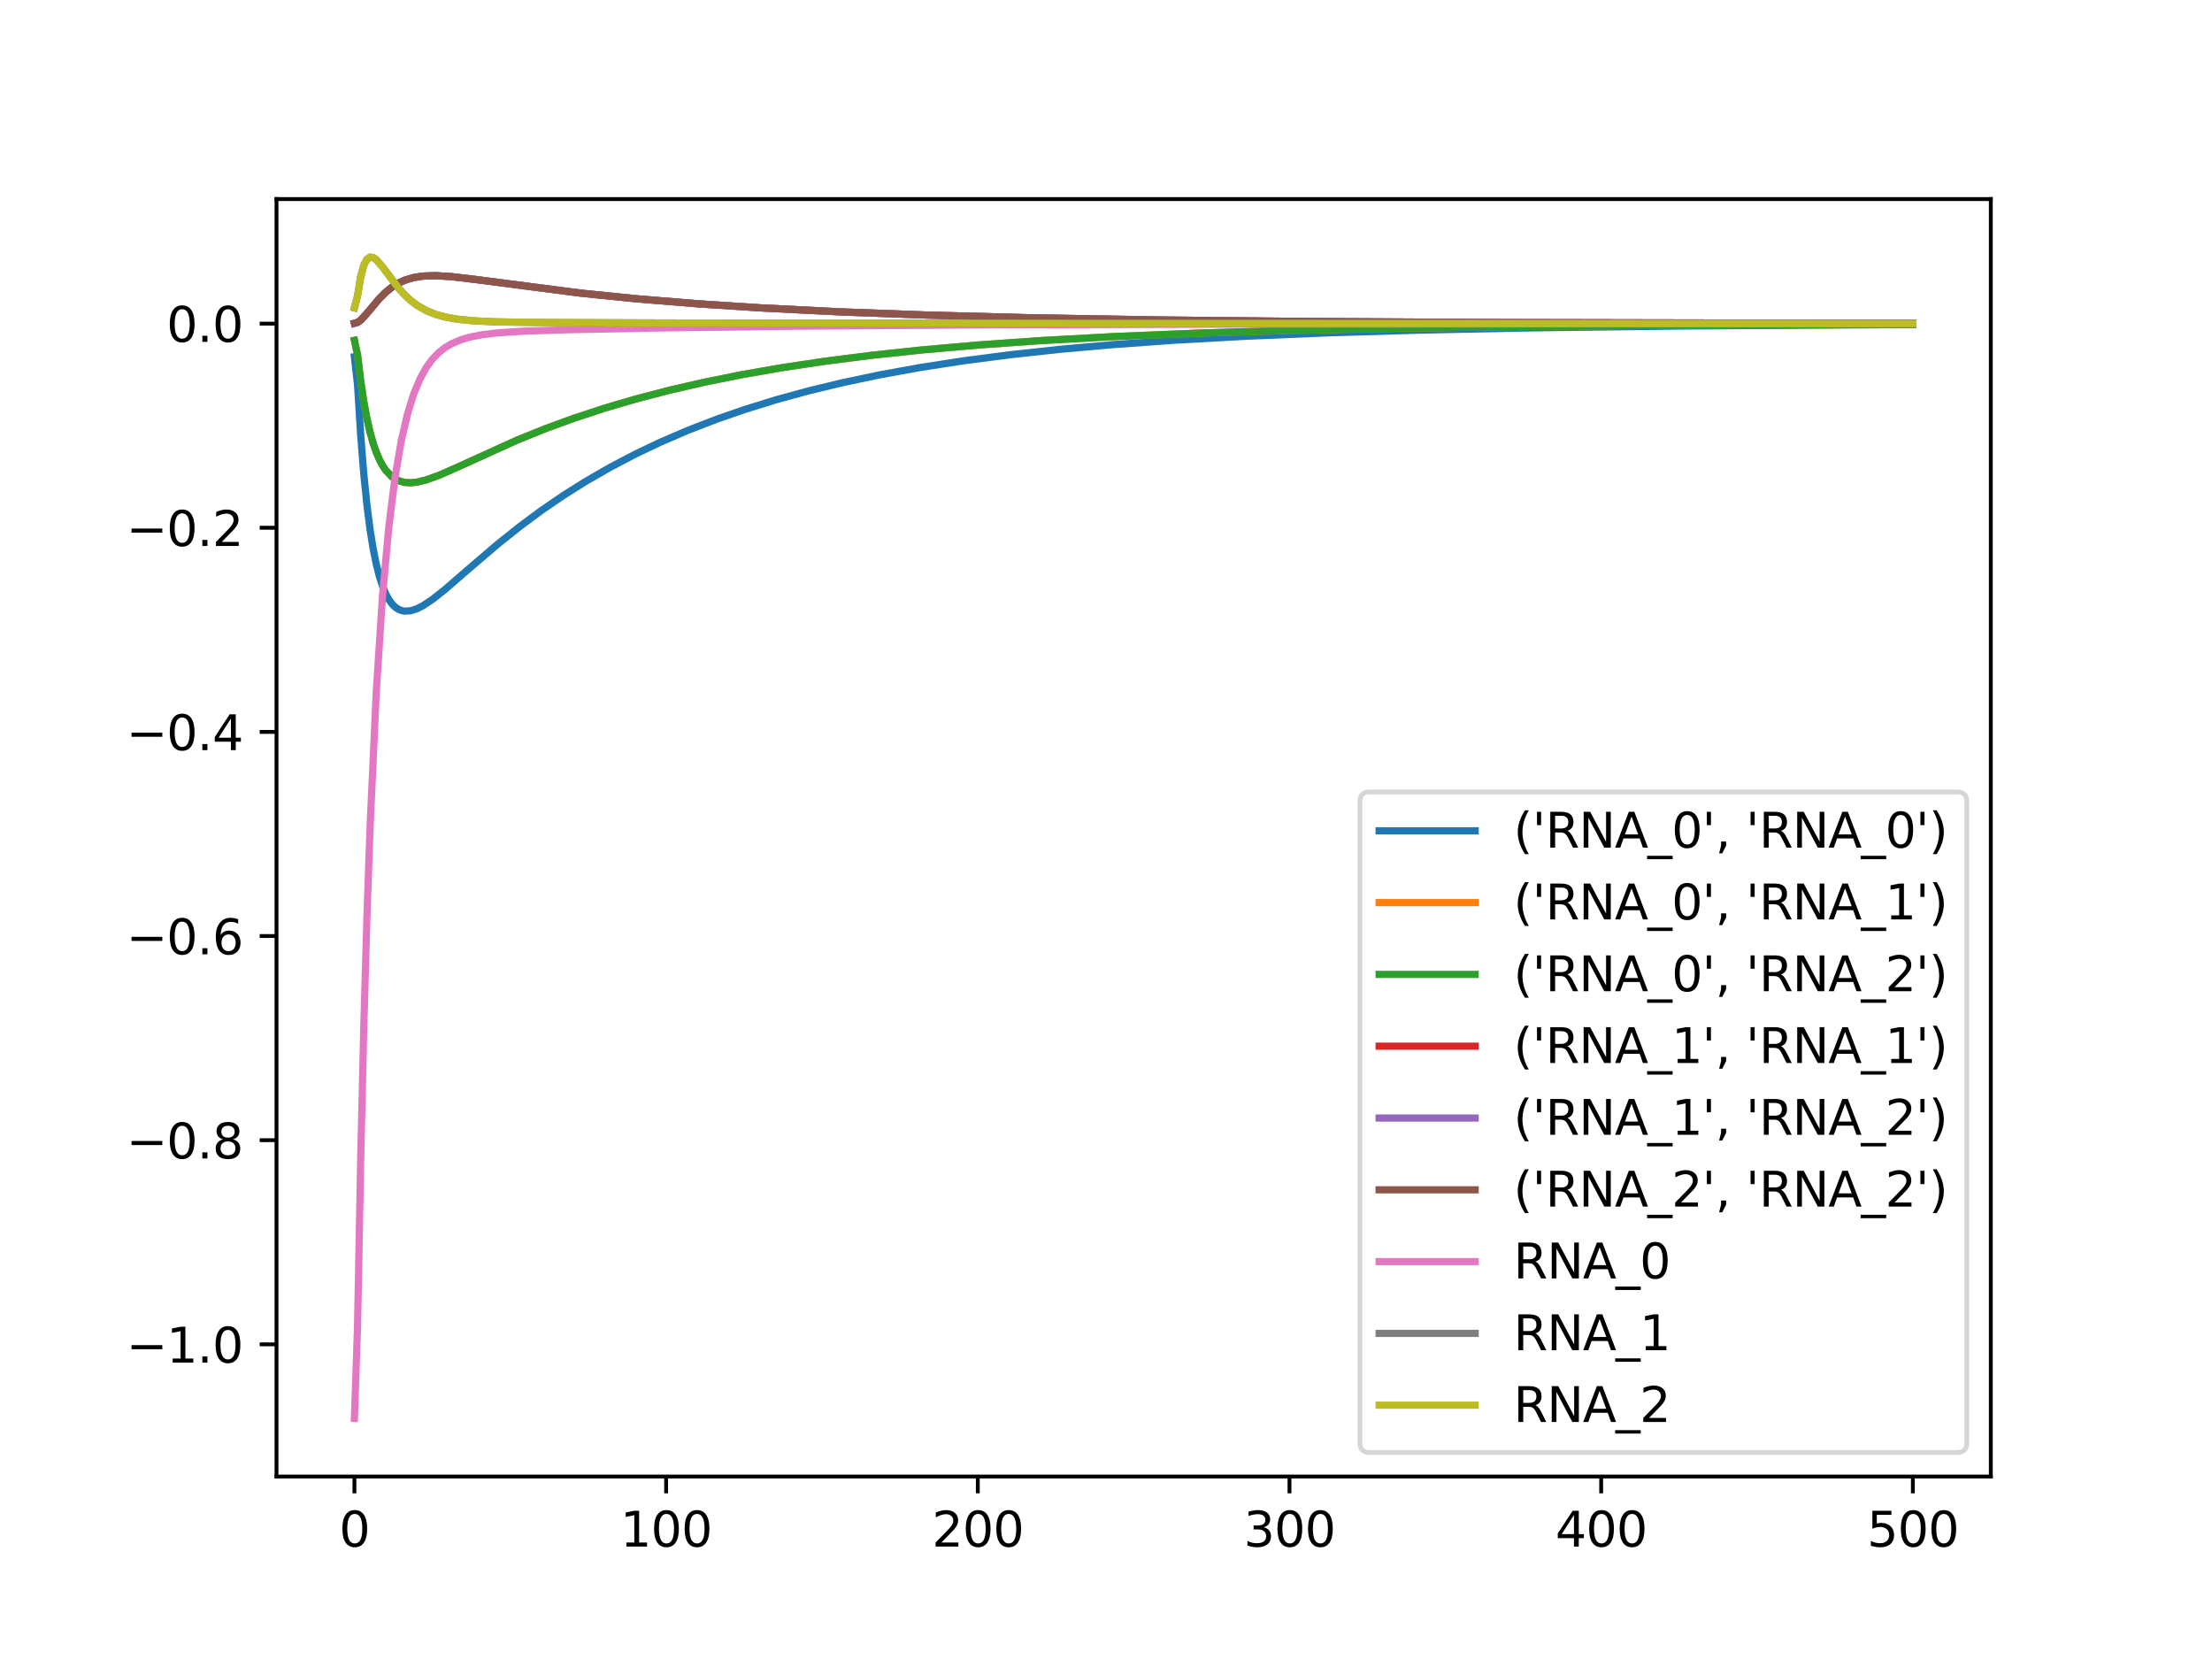 <?xml version="1.0" encoding="utf-8" standalone="no"?>
<!DOCTYPE svg PUBLIC "-//W3C//DTD SVG 1.1//EN"
  "http://www.w3.org/Graphics/SVG/1.1/DTD/svg11.dtd">
<svg xmlns:xlink="http://www.w3.org/1999/xlink" width="460.8pt" height="345.6pt" viewBox="0 0 460.8 345.6" xmlns="http://www.w3.org/2000/svg" version="1.1">
 <defs>
  <style type="text/css">*{stroke-linejoin: round; stroke-linecap: butt}</style>
 </defs>
 <g id="figure_1">
  <g id="patch_1">
   <path d="M 0 345.6 
L 460.8 345.6 
L 460.8 0 
L 0 0 
z
" style="fill: #ffffff"/>
  </g>
  <g id="axes_1">
   <g id="patch_2">
    <path d="M 57.6 307.584 
L 414.72 307.584 
L 414.72 41.472 
L 57.6 41.472 
z
" style="fill: #ffffff"/>
   </g>
   <g id="matplotlib.axis_1">
    <g id="xtick_1">
     <g id="line2d_1">
      <defs>
       <path id="md43c84a0ce" d="M 0 0 
L 0 3.5 
" style="stroke: #000000; stroke-width: 0.8"/>
      </defs>
      <g>
       <use xlink:href="#md43c84a0ce" x="73.833" y="307.584" style="stroke: #000000; stroke-width: 0.8"/>
      </g>
     </g>
     <g id="text_1">
      <!-- 0 -->
      <g transform="translate(70.651 322.182) scale(0.1 -0.1)">
       <defs>
        <path id="DejaVuSans-30" d="M 2034 4250 
Q 1547 4250 1301 3770 
Q 1056 3291 1056 2328 
Q 1056 1369 1301 889 
Q 1547 409 2034 409 
Q 2525 409 2770 889 
Q 3016 1369 3016 2328 
Q 3016 3291 2770 3770 
Q 2525 4250 2034 4250 
z
M 2034 4750 
Q 2819 4750 3233 4129 
Q 3647 3509 3647 2328 
Q 3647 1150 3233 529 
Q 2819 -91 2034 -91 
Q 1250 -91 836 529 
Q 422 1150 422 2328 
Q 422 3509 836 4129 
Q 1250 4750 2034 4750 
z
" transform="scale(0.016)"/>
       </defs>
       <use xlink:href="#DejaVuSans-30"/>
      </g>
     </g>
    </g>
    <g id="xtick_2">
     <g id="line2d_2">
      <g>
       <use xlink:href="#md43c84a0ce" x="138.764" y="307.584" style="stroke: #000000; stroke-width: 0.8"/>
      </g>
     </g>
     <g id="text_2">
      <!-- 100 -->
      <g transform="translate(129.22 322.182) scale(0.1 -0.1)">
       <defs>
        <path id="DejaVuSans-31" d="M 794 531 
L 1825 531 
L 1825 4091 
L 703 3866 
L 703 4441 
L 1819 4666 
L 2450 4666 
L 2450 531 
L 3481 531 
L 3481 0 
L 794 0 
L 794 531 
z
" transform="scale(0.016)"/>
       </defs>
       <use xlink:href="#DejaVuSans-31"/>
       <use xlink:href="#DejaVuSans-30" x="63.623"/>
       <use xlink:href="#DejaVuSans-30" x="127.246"/>
      </g>
     </g>
    </g>
    <g id="xtick_3">
     <g id="line2d_3">
      <g>
       <use xlink:href="#md43c84a0ce" x="203.695" y="307.584" style="stroke: #000000; stroke-width: 0.8"/>
      </g>
     </g>
     <g id="text_3">
      <!-- 200 -->
      <g transform="translate(194.151 322.182) scale(0.1 -0.1)">
       <defs>
        <path id="DejaVuSans-32" d="M 1228 531 
L 3431 531 
L 3431 0 
L 469 0 
L 469 531 
Q 828 903 1448 1529 
Q 2069 2156 2228 2338 
Q 2531 2678 2651 2914 
Q 2772 3150 2772 3378 
Q 2772 3750 2511 3984 
Q 2250 4219 1831 4219 
Q 1534 4219 1204 4116 
Q 875 4013 500 3803 
L 500 4441 
Q 881 4594 1212 4672 
Q 1544 4750 1819 4750 
Q 2544 4750 2975 4387 
Q 3406 4025 3406 3419 
Q 3406 3131 3298 2873 
Q 3191 2616 2906 2266 
Q 2828 2175 2409 1742 
Q 1991 1309 1228 531 
z
" transform="scale(0.016)"/>
       </defs>
       <use xlink:href="#DejaVuSans-32"/>
       <use xlink:href="#DejaVuSans-30" x="63.623"/>
       <use xlink:href="#DejaVuSans-30" x="127.246"/>
      </g>
     </g>
    </g>
    <g id="xtick_4">
     <g id="line2d_4">
      <g>
       <use xlink:href="#md43c84a0ce" x="268.625" y="307.584" style="stroke: #000000; stroke-width: 0.8"/>
      </g>
     </g>
     <g id="text_4">
      <!-- 300 -->
      <g transform="translate(259.082 322.182) scale(0.1 -0.1)">
       <defs>
        <path id="DejaVuSans-33" d="M 2597 2516 
Q 3050 2419 3304 2112 
Q 3559 1806 3559 1356 
Q 3559 666 3084 287 
Q 2609 -91 1734 -91 
Q 1441 -91 1130 -33 
Q 819 25 488 141 
L 488 750 
Q 750 597 1062 519 
Q 1375 441 1716 441 
Q 2309 441 2620 675 
Q 2931 909 2931 1356 
Q 2931 1769 2642 2001 
Q 2353 2234 1838 2234 
L 1294 2234 
L 1294 2753 
L 1863 2753 
Q 2328 2753 2575 2939 
Q 2822 3125 2822 3475 
Q 2822 3834 2567 4026 
Q 2313 4219 1838 4219 
Q 1578 4219 1281 4162 
Q 984 4106 628 3988 
L 628 4550 
Q 988 4650 1302 4700 
Q 1616 4750 1894 4750 
Q 2613 4750 3031 4423 
Q 3450 4097 3450 3541 
Q 3450 3153 3228 2886 
Q 3006 2619 2597 2516 
z
" transform="scale(0.016)"/>
       </defs>
       <use xlink:href="#DejaVuSans-33"/>
       <use xlink:href="#DejaVuSans-30" x="63.623"/>
       <use xlink:href="#DejaVuSans-30" x="127.246"/>
      </g>
     </g>
    </g>
    <g id="xtick_5">
     <g id="line2d_5">
      <g>
       <use xlink:href="#md43c84a0ce" x="333.556" y="307.584" style="stroke: #000000; stroke-width: 0.8"/>
      </g>
     </g>
     <g id="text_5">
      <!-- 400 -->
      <g transform="translate(324.013 322.182) scale(0.1 -0.1)">
       <defs>
        <path id="DejaVuSans-34" d="M 2419 4116 
L 825 1625 
L 2419 1625 
L 2419 4116 
z
M 2253 4666 
L 3047 4666 
L 3047 1625 
L 3713 1625 
L 3713 1100 
L 3047 1100 
L 3047 0 
L 2419 0 
L 2419 1100 
L 313 1100 
L 313 1709 
L 2253 4666 
z
" transform="scale(0.016)"/>
       </defs>
       <use xlink:href="#DejaVuSans-34"/>
       <use xlink:href="#DejaVuSans-30" x="63.623"/>
       <use xlink:href="#DejaVuSans-30" x="127.246"/>
      </g>
     </g>
    </g>
    <g id="xtick_6">
     <g id="line2d_6">
      <g>
       <use xlink:href="#md43c84a0ce" x="398.487" y="307.584" style="stroke: #000000; stroke-width: 0.8"/>
      </g>
     </g>
     <g id="text_6">
      <!-- 500 -->
      <g transform="translate(388.944 322.182) scale(0.1 -0.1)">
       <defs>
        <path id="DejaVuSans-35" d="M 691 4666 
L 3169 4666 
L 3169 4134 
L 1269 4134 
L 1269 2991 
Q 1406 3038 1543 3061 
Q 1681 3084 1819 3084 
Q 2600 3084 3056 2656 
Q 3513 2228 3513 1497 
Q 3513 744 3044 326 
Q 2575 -91 1722 -91 
Q 1428 -91 1123 -41 
Q 819 9 494 109 
L 494 744 
Q 775 591 1075 516 
Q 1375 441 1709 441 
Q 2250 441 2565 725 
Q 2881 1009 2881 1497 
Q 2881 1984 2565 2268 
Q 2250 2553 1709 2553 
Q 1456 2553 1204 2497 
Q 953 2441 691 2322 
L 691 4666 
z
" transform="scale(0.016)"/>
       </defs>
       <use xlink:href="#DejaVuSans-35"/>
       <use xlink:href="#DejaVuSans-30" x="63.623"/>
       <use xlink:href="#DejaVuSans-30" x="127.246"/>
      </g>
     </g>
    </g>
   </g>
   <g id="matplotlib.axis_2">
    <g id="ytick_1">
     <g id="line2d_7">
      <defs>
       <path id="maee9f7ea06" d="M 0 0 
L -3.5 0 
" style="stroke: #000000; stroke-width: 0.8"/>
      </defs>
      <g>
       <use xlink:href="#maee9f7ea06" x="57.6" y="280.052" style="stroke: #000000; stroke-width: 0.8"/>
      </g>
     </g>
     <g id="text_7">
      <!-- −1.0 -->
      <g transform="translate(26.317 283.851) scale(0.1 -0.1)">
       <defs>
        <path id="DejaVuSans-2212" d="M 678 2272 
L 4684 2272 
L 4684 1741 
L 678 1741 
L 678 2272 
z
" transform="scale(0.016)"/>
        <path id="DejaVuSans-2e" d="M 684 794 
L 1344 794 
L 1344 0 
L 684 0 
L 684 794 
z
" transform="scale(0.016)"/>
       </defs>
       <use xlink:href="#DejaVuSans-2212"/>
       <use xlink:href="#DejaVuSans-31" x="83.789"/>
       <use xlink:href="#DejaVuSans-2e" x="147.412"/>
       <use xlink:href="#DejaVuSans-30" x="179.199"/>
      </g>
     </g>
    </g>
    <g id="ytick_2">
     <g id="line2d_8">
      <g>
       <use xlink:href="#maee9f7ea06" x="57.6" y="237.524" style="stroke: #000000; stroke-width: 0.8"/>
      </g>
     </g>
     <g id="text_8">
      <!-- −0.8 -->
      <g transform="translate(26.317 241.323) scale(0.1 -0.1)">
       <defs>
        <path id="DejaVuSans-38" d="M 2034 2216 
Q 1584 2216 1326 1975 
Q 1069 1734 1069 1313 
Q 1069 891 1326 650 
Q 1584 409 2034 409 
Q 2484 409 2743 651 
Q 3003 894 3003 1313 
Q 3003 1734 2745 1975 
Q 2488 2216 2034 2216 
z
M 1403 2484 
Q 997 2584 770 2862 
Q 544 3141 544 3541 
Q 544 4100 942 4425 
Q 1341 4750 2034 4750 
Q 2731 4750 3128 4425 
Q 3525 4100 3525 3541 
Q 3525 3141 3298 2862 
Q 3072 2584 2669 2484 
Q 3125 2378 3379 2068 
Q 3634 1759 3634 1313 
Q 3634 634 3220 271 
Q 2806 -91 2034 -91 
Q 1263 -91 848 271 
Q 434 634 434 1313 
Q 434 1759 690 2068 
Q 947 2378 1403 2484 
z
M 1172 3481 
Q 1172 3119 1398 2916 
Q 1625 2713 2034 2713 
Q 2441 2713 2670 2916 
Q 2900 3119 2900 3481 
Q 2900 3844 2670 4047 
Q 2441 4250 2034 4250 
Q 1625 4250 1398 4047 
Q 1172 3844 1172 3481 
z
" transform="scale(0.016)"/>
       </defs>
       <use xlink:href="#DejaVuSans-2212"/>
       <use xlink:href="#DejaVuSans-30" x="83.789"/>
       <use xlink:href="#DejaVuSans-2e" x="147.412"/>
       <use xlink:href="#DejaVuSans-38" x="179.199"/>
      </g>
     </g>
    </g>
    <g id="ytick_3">
     <g id="line2d_9">
      <g>
       <use xlink:href="#maee9f7ea06" x="57.6" y="194.996" style="stroke: #000000; stroke-width: 0.8"/>
      </g>
     </g>
     <g id="text_9">
      <!-- −0.6 -->
      <g transform="translate(26.317 198.796) scale(0.1 -0.1)">
       <defs>
        <path id="DejaVuSans-36" d="M 2113 2584 
Q 1688 2584 1439 2293 
Q 1191 2003 1191 1497 
Q 1191 994 1439 701 
Q 1688 409 2113 409 
Q 2538 409 2786 701 
Q 3034 994 3034 1497 
Q 3034 2003 2786 2293 
Q 2538 2584 2113 2584 
z
M 3366 4563 
L 3366 3988 
Q 3128 4100 2886 4159 
Q 2644 4219 2406 4219 
Q 1781 4219 1451 3797 
Q 1122 3375 1075 2522 
Q 1259 2794 1537 2939 
Q 1816 3084 2150 3084 
Q 2853 3084 3261 2657 
Q 3669 2231 3669 1497 
Q 3669 778 3244 343 
Q 2819 -91 2113 -91 
Q 1303 -91 875 529 
Q 447 1150 447 2328 
Q 447 3434 972 4092 
Q 1497 4750 2381 4750 
Q 2619 4750 2861 4703 
Q 3103 4656 3366 4563 
z
" transform="scale(0.016)"/>
       </defs>
       <use xlink:href="#DejaVuSans-2212"/>
       <use xlink:href="#DejaVuSans-30" x="83.789"/>
       <use xlink:href="#DejaVuSans-2e" x="147.412"/>
       <use xlink:href="#DejaVuSans-36" x="179.199"/>
      </g>
     </g>
    </g>
    <g id="ytick_4">
     <g id="line2d_10">
      <g>
       <use xlink:href="#maee9f7ea06" x="57.6" y="152.469" style="stroke: #000000; stroke-width: 0.8"/>
      </g>
     </g>
     <g id="text_10">
      <!-- −0.4 -->
      <g transform="translate(26.317 156.268) scale(0.1 -0.1)">
       <use xlink:href="#DejaVuSans-2212"/>
       <use xlink:href="#DejaVuSans-30" x="83.789"/>
       <use xlink:href="#DejaVuSans-2e" x="147.412"/>
       <use xlink:href="#DejaVuSans-34" x="179.199"/>
      </g>
     </g>
    </g>
    <g id="ytick_5">
     <g id="line2d_11">
      <g>
       <use xlink:href="#maee9f7ea06" x="57.6" y="109.941" style="stroke: #000000; stroke-width: 0.8"/>
      </g>
     </g>
     <g id="text_11">
      <!-- −0.2 -->
      <g transform="translate(26.317 113.74) scale(0.1 -0.1)">
       <use xlink:href="#DejaVuSans-2212"/>
       <use xlink:href="#DejaVuSans-30" x="83.789"/>
       <use xlink:href="#DejaVuSans-2e" x="147.412"/>
       <use xlink:href="#DejaVuSans-32" x="179.199"/>
      </g>
     </g>
    </g>
    <g id="ytick_6">
     <g id="line2d_12">
      <g>
       <use xlink:href="#maee9f7ea06" x="57.6" y="67.414" style="stroke: #000000; stroke-width: 0.8"/>
      </g>
     </g>
     <g id="text_12">
      <!-- 0.0 -->
      <g transform="translate(34.697 71.213) scale(0.1 -0.1)">
       <use xlink:href="#DejaVuSans-30"/>
       <use xlink:href="#DejaVuSans-2e" x="63.623"/>
       <use xlink:href="#DejaVuSans-30" x="95.41"/>
      </g>
     </g>
    </g>
   </g>
   <g id="line2d_13">
    <path d="M 73.833 74.329 
L 74.483 80.181 
L 75.134 90.599 
L 75.785 98.756 
L 76.435 105.188 
L 77.086 110.286 
L 77.736 114.336 
L 78.387 117.552 
L 79.038 120.1 
L 79.688 122.107 
L 80.339 123.674 
L 80.989 124.879 
L 81.64 125.785 
L 82.291 126.443 
L 82.941 126.896 
L 83.592 127.175 
L 84.242 127.311 
L 85.544 127.236 
L 86.845 126.818 
L 88.146 126.156 
L 90.098 124.86 
L 92.7 122.801 
L 97.905 118.291 
L 103.761 113.29 
L 108.315 109.655 
L 112.869 106.284 
L 117.424 103.172 
L 121.978 100.306 
L 127.183 97.308 
L 132.388 94.583 
L 137.593 92.106 
L 143.448 89.589 
L 149.304 87.328 
L 155.159 85.298 
L 161.665 83.283 
L 168.171 81.497 
L 175.328 79.762 
L 183.135 78.113 
L 191.593 76.575 
L 200.702 75.164 
L 210.461 73.893 
L 220.871 72.767 
L 231.931 71.784 
L 244.943 70.856 
L 259.907 70.03 
L 276.823 69.333 
L 296.341 68.756 
L 319.763 68.288 
L 349.692 67.919 
L 391.981 67.647 
L 398.487 67.622 
L 398.487 67.622 
" clip-path="url(#pd56874d0e2)" style="fill: none; stroke: #1f77b4; stroke-width: 1.5; stroke-linecap: square"/>
   </g>
   <g id="line2d_14">
    <path d="M 73.833 70.902 
L 74.483 73.908 
L 75.134 79.322 
L 75.785 83.671 
L 76.435 87.184 
L 77.086 90.031 
L 77.736 92.343 
L 78.387 94.219 
L 79.038 95.739 
L 79.688 96.961 
L 80.339 97.94 
L 81.64 99.317 
L 82.941 100.111 
L 84.242 100.492 
L 85.544 100.575 
L 86.845 100.443 
L 88.797 99.974 
L 91.399 99.037 
L 95.303 97.321 
L 107.664 91.708 
L 113.52 89.338 
L 119.375 87.191 
L 125.882 85.048 
L 132.388 83.136 
L 139.544 81.272 
L 146.701 79.628 
L 154.508 78.056 
L 162.966 76.58 
L 172.075 75.219 
L 181.834 73.983 
L 192.244 72.879 
L 203.955 71.857 
L 216.967 70.944 
L 231.931 70.122 
L 249.498 69.398 
L 268.365 68.834 
L 292.438 68.34 
L 324.968 67.933 
L 364.656 67.67 
L 398.487 67.555 
L 398.487 67.555 
" clip-path="url(#pd56874d0e2)" style="fill: none; stroke: #ff7f0e; stroke-width: 1.5; stroke-linecap: square"/>
   </g>
   <g id="line2d_15">
    <path d="M 73.833 70.902 
L 74.483 73.908 
L 75.134 79.322 
L 75.785 83.671 
L 76.435 87.184 
L 77.086 90.031 
L 77.736 92.343 
L 78.387 94.219 
L 79.038 95.739 
L 79.688 96.961 
L 80.339 97.94 
L 81.64 99.317 
L 82.941 100.111 
L 84.242 100.492 
L 85.544 100.575 
L 86.845 100.443 
L 88.797 99.975 
L 91.399 99.037 
L 95.303 97.321 
L 107.664 91.708 
L 113.52 89.338 
L 119.375 87.191 
L 125.882 85.048 
L 132.388 83.136 
L 139.544 81.272 
L 146.701 79.628 
L 154.508 78.056 
L 162.966 76.58 
L 172.075 75.219 
L 181.834 73.983 
L 192.244 72.879 
L 203.955 71.857 
L 216.967 70.944 
L 231.931 70.122 
L 249.498 69.398 
L 268.365 68.834 
L 292.438 68.34 
L 324.968 67.933 
L 364.656 67.67 
L 398.487 67.555 
L 398.487 67.555 
" clip-path="url(#pd56874d0e2)" style="fill: none; stroke: #2ca02c; stroke-width: 1.5; stroke-linecap: square"/>
   </g>
   <g id="line2d_16">
    <path d="M 73.833 67.345 
L 74.483 67.167 
L 75.134 66.696 
L 76.435 65.287 
L 79.038 62.184 
L 80.339 60.885 
L 81.64 59.829 
L 82.941 59.01 
L 84.242 58.4 
L 86.194 57.81 
L 88.146 57.513 
L 90.749 57.428 
L 94.002 57.62 
L 99.207 58.234 
L 120.677 61.032 
L 132.388 62.222 
L 145.4 63.287 
L 158.412 64.133 
L 174.677 64.952 
L 192.894 65.629 
L 214.365 66.193 
L 241.69 66.661 
L 272.919 66.981 
L 313.908 67.205 
L 398.487 67.367 
L 398.487 67.367 
" clip-path="url(#pd56874d0e2)" style="fill: none; stroke: #d62728; stroke-width: 1.5; stroke-linecap: square"/>
   </g>
   <g id="line2d_17">
    <path d="M 73.833 67.345 
L 74.483 67.167 
L 75.134 66.696 
L 76.435 65.287 
L 79.038 62.184 
L 80.339 60.885 
L 81.64 59.829 
L 82.941 59.01 
L 84.242 58.4 
L 86.194 57.81 
L 88.146 57.513 
L 90.749 57.428 
L 94.002 57.62 
L 99.207 58.234 
L 121.327 61.104 
L 132.388 62.222 
L 145.4 63.287 
L 158.412 64.133 
L 174.677 64.952 
L 192.894 65.629 
L 214.365 66.193 
L 241.69 66.661 
L 272.919 66.981 
L 313.908 67.205 
L 398.487 67.367 
L 398.487 67.367 
" clip-path="url(#pd56874d0e2)" style="fill: none; stroke: #9467bd; stroke-width: 1.5; stroke-linecap: square"/>
   </g>
   <g id="line2d_18">
    <path d="M 73.833 67.345 
L 74.483 67.167 
L 75.134 66.696 
L 76.435 65.287 
L 79.038 62.184 
L 80.339 60.885 
L 81.64 59.829 
L 82.941 59.01 
L 84.242 58.4 
L 86.194 57.81 
L 88.146 57.513 
L 90.749 57.428 
L 94.002 57.62 
L 99.207 58.234 
L 120.677 61.032 
L 132.388 62.222 
L 145.4 63.287 
L 158.412 64.134 
L 175.328 64.98 
L 192.894 65.629 
L 214.365 66.193 
L 241.69 66.661 
L 272.919 66.981 
L 313.908 67.205 
L 398.487 67.367 
L 398.487 67.367 
" clip-path="url(#pd56874d0e2)" style="fill: none; stroke: #8c564b; stroke-width: 1.5; stroke-linecap: square"/>
   </g>
   <g id="line2d_19">
    <path d="M 73.833 295.488 
L 74.483 276.315 
L 75.134 241.755 
L 75.785 213.882 
L 76.435 191.162 
L 77.086 172.476 
L 78.387 144.077 
L 79.688 124.115 
L 80.989 109.826 
L 82.291 99.458 
L 83.592 91.855 
L 84.893 86.234 
L 86.194 82.051 
L 87.496 78.922 
L 88.797 76.57 
L 90.098 74.794 
L 91.399 73.448 
L 92.7 72.425 
L 94.002 71.642 
L 95.953 70.795 
L 97.905 70.218 
L 100.508 69.715 
L 103.761 69.333 
L 108.966 68.999 
L 118.074 68.696 
L 137.593 68.311 
L 167.521 67.939 
L 208.509 67.665 
L 270.317 67.496 
L 388.078 67.423 
L 398.487 67.422 
L 398.487 67.422 
" clip-path="url(#pd56874d0e2)" style="fill: none; stroke: #e377c2; stroke-width: 1.5; stroke-linecap: square"/>
   </g>
   <g id="line2d_20">
    <path d="M 73.833 64.129 
L 74.483 61.655 
L 75.134 57.656 
L 75.785 55.271 
L 76.435 54.023 
L 77.086 53.568 
L 77.736 53.655 
L 78.387 54.103 
L 79.688 55.592 
L 82.941 59.927 
L 84.242 61.376 
L 85.544 62.588 
L 86.845 63.577 
L 88.797 64.7 
L 90.749 65.488 
L 92.7 66.03 
L 95.303 66.496 
L 98.556 66.824 
L 103.11 67.042 
L 111.568 67.179 
L 138.894 67.281 
L 224.774 67.385 
L 398.487 67.412 
L 398.487 67.412 
" clip-path="url(#pd56874d0e2)" style="fill: none; stroke: #7f7f7f; stroke-width: 1.5; stroke-linecap: square"/>
   </g>
   <g id="line2d_21">
    <path d="M 73.833 64.129 
L 74.483 61.656 
L 75.134 57.656 
L 75.785 55.271 
L 76.435 54.023 
L 77.086 53.568 
L 77.736 53.655 
L 78.387 54.103 
L 79.688 55.592 
L 82.941 59.927 
L 84.242 61.376 
L 85.544 62.588 
L 86.845 63.576 
L 88.797 64.701 
L 90.749 65.488 
L 92.7 66.03 
L 95.303 66.496 
L 98.556 66.824 
L 103.11 67.042 
L 111.568 67.179 
L 138.894 67.281 
L 224.774 67.385 
L 371.812 67.412 
L 398.487 67.412 
L 398.487 67.412 
" clip-path="url(#pd56874d0e2)" style="fill: none; stroke: #bcbd22; stroke-width: 1.5; stroke-linecap: square"/>
   </g>
   <g id="patch_3">
    <path d="M 57.6 307.584 
L 57.6 41.472 
" style="fill: none; stroke: #000000; stroke-width: 0.8; stroke-linejoin: miter; stroke-linecap: square"/>
   </g>
   <g id="patch_4">
    <path d="M 414.72 307.584 
L 414.72 41.472 
" style="fill: none; stroke: #000000; stroke-width: 0.8; stroke-linejoin: miter; stroke-linecap: square"/>
   </g>
   <g id="patch_5">
    <path d="M 57.6 307.584 
L 414.72 307.584 
" style="fill: none; stroke: #000000; stroke-width: 0.8; stroke-linejoin: miter; stroke-linecap: square"/>
   </g>
   <g id="patch_6">
    <path d="M 57.6 41.472 
L 414.72 41.472 
" style="fill: none; stroke: #000000; stroke-width: 0.8; stroke-linejoin: miter; stroke-linecap: square"/>
   </g>
   <g id="legend_1">
    <g id="patch_7">
     <path d="M 285.301 302.584 
L 407.72 302.584 
Q 409.72 302.584 409.72 300.584 
L 409.72 166.978 
Q 409.72 164.978 407.72 164.978 
L 285.301 164.978 
Q 283.301 164.978 283.301 166.978 
L 283.301 300.584 
Q 283.301 302.584 285.301 302.584 
z
" style="fill: #ffffff; opacity: 0.8; stroke: #cccccc; stroke-linejoin: miter"/>
    </g>
    <g id="line2d_22">
     <path d="M 287.301 173.076 
L 297.301 173.076 
L 307.301 173.076 
" style="fill: none; stroke: #1f77b4; stroke-width: 1.5; stroke-linecap: square"/>
    </g>
    <g id="text_13">
     <!-- ('RNA_0', 'RNA_0') -->
     <g transform="translate(315.301 176.576) scale(0.1 -0.1)">
      <defs>
       <path id="DejaVuSans-28" d="M 1984 4856 
Q 1566 4138 1362 3434 
Q 1159 2731 1159 2009 
Q 1159 1288 1364 580 
Q 1569 -128 1984 -844 
L 1484 -844 
Q 1016 -109 783 600 
Q 550 1309 550 2009 
Q 550 2706 781 3412 
Q 1013 4119 1484 4856 
L 1984 4856 
z
" transform="scale(0.016)"/>
       <path id="DejaVuSans-27" d="M 1147 4666 
L 1147 2931 
L 616 2931 
L 616 4666 
L 1147 4666 
z
" transform="scale(0.016)"/>
       <path id="DejaVuSans-52" d="M 2841 2188 
Q 3044 2119 3236 1894 
Q 3428 1669 3622 1275 
L 4263 0 
L 3584 0 
L 2988 1197 
Q 2756 1666 2539 1819 
Q 2322 1972 1947 1972 
L 1259 1972 
L 1259 0 
L 628 0 
L 628 4666 
L 2053 4666 
Q 2853 4666 3247 4331 
Q 3641 3997 3641 3322 
Q 3641 2881 3436 2590 
Q 3231 2300 2841 2188 
z
M 1259 4147 
L 1259 2491 
L 2053 2491 
Q 2509 2491 2742 2702 
Q 2975 2913 2975 3322 
Q 2975 3731 2742 3939 
Q 2509 4147 2053 4147 
L 1259 4147 
z
" transform="scale(0.016)"/>
       <path id="DejaVuSans-4e" d="M 628 4666 
L 1478 4666 
L 3547 763 
L 3547 4666 
L 4159 4666 
L 4159 0 
L 3309 0 
L 1241 3903 
L 1241 0 
L 628 0 
L 628 4666 
z
" transform="scale(0.016)"/>
       <path id="DejaVuSans-41" d="M 2188 4044 
L 1331 1722 
L 3047 1722 
L 2188 4044 
z
M 1831 4666 
L 2547 4666 
L 4325 0 
L 3669 0 
L 3244 1197 
L 1141 1197 
L 716 0 
L 50 0 
L 1831 4666 
z
" transform="scale(0.016)"/>
       <path id="DejaVuSans-5f" d="M 3263 -1063 
L 3263 -1509 
L -63 -1509 
L -63 -1063 
L 3263 -1063 
z
" transform="scale(0.016)"/>
       <path id="DejaVuSans-2c" d="M 750 794 
L 1409 794 
L 1409 256 
L 897 -744 
L 494 -744 
L 750 256 
L 750 794 
z
" transform="scale(0.016)"/>
       <path id="DejaVuSans-20" transform="scale(0.016)"/>
       <path id="DejaVuSans-29" d="M 513 4856 
L 1013 4856 
Q 1481 4119 1714 3412 
Q 1947 2706 1947 2009 
Q 1947 1309 1714 600 
Q 1481 -109 1013 -844 
L 513 -844 
Q 928 -128 1133 580 
Q 1338 1288 1338 2009 
Q 1338 2731 1133 3434 
Q 928 4138 513 4856 
z
" transform="scale(0.016)"/>
      </defs>
      <use xlink:href="#DejaVuSans-28"/>
      <use xlink:href="#DejaVuSans-27" x="39.014"/>
      <use xlink:href="#DejaVuSans-52" x="66.504"/>
      <use xlink:href="#DejaVuSans-4e" x="135.986"/>
      <use xlink:href="#DejaVuSans-41" x="210.791"/>
      <use xlink:href="#DejaVuSans-5f" x="279.199"/>
      <use xlink:href="#DejaVuSans-30" x="329.199"/>
      <use xlink:href="#DejaVuSans-27" x="392.822"/>
      <use xlink:href="#DejaVuSans-2c" x="420.312"/>
      <use xlink:href="#DejaVuSans-20" x="452.1"/>
      <use xlink:href="#DejaVuSans-27" x="483.887"/>
      <use xlink:href="#DejaVuSans-52" x="511.377"/>
      <use xlink:href="#DejaVuSans-4e" x="580.859"/>
      <use xlink:href="#DejaVuSans-41" x="655.664"/>
      <use xlink:href="#DejaVuSans-5f" x="724.072"/>
      <use xlink:href="#DejaVuSans-30" x="774.072"/>
      <use xlink:href="#DejaVuSans-27" x="837.695"/>
      <use xlink:href="#DejaVuSans-29" x="865.186"/>
     </g>
    </g>
    <g id="line2d_23">
     <path d="M 287.301 188.032 
L 297.301 188.032 
L 307.301 188.032 
" style="fill: none; stroke: #ff7f0e; stroke-width: 1.5; stroke-linecap: square"/>
    </g>
    <g id="text_14">
     <!-- ('RNA_0', 'RNA_1') -->
     <g transform="translate(315.301 191.532) scale(0.1 -0.1)">
      <use xlink:href="#DejaVuSans-28"/>
      <use xlink:href="#DejaVuSans-27" x="39.014"/>
      <use xlink:href="#DejaVuSans-52" x="66.504"/>
      <use xlink:href="#DejaVuSans-4e" x="135.986"/>
      <use xlink:href="#DejaVuSans-41" x="210.791"/>
      <use xlink:href="#DejaVuSans-5f" x="279.199"/>
      <use xlink:href="#DejaVuSans-30" x="329.199"/>
      <use xlink:href="#DejaVuSans-27" x="392.822"/>
      <use xlink:href="#DejaVuSans-2c" x="420.312"/>
      <use xlink:href="#DejaVuSans-20" x="452.1"/>
      <use xlink:href="#DejaVuSans-27" x="483.887"/>
      <use xlink:href="#DejaVuSans-52" x="511.377"/>
      <use xlink:href="#DejaVuSans-4e" x="580.859"/>
      <use xlink:href="#DejaVuSans-41" x="655.664"/>
      <use xlink:href="#DejaVuSans-5f" x="724.072"/>
      <use xlink:href="#DejaVuSans-31" x="774.072"/>
      <use xlink:href="#DejaVuSans-27" x="837.695"/>
      <use xlink:href="#DejaVuSans-29" x="865.186"/>
     </g>
    </g>
    <g id="line2d_24">
     <path d="M 287.301 202.989 
L 297.301 202.989 
L 307.301 202.989 
" style="fill: none; stroke: #2ca02c; stroke-width: 1.5; stroke-linecap: square"/>
    </g>
    <g id="text_15">
     <!-- ('RNA_0', 'RNA_2') -->
     <g transform="translate(315.301 206.489) scale(0.1 -0.1)">
      <use xlink:href="#DejaVuSans-28"/>
      <use xlink:href="#DejaVuSans-27" x="39.014"/>
      <use xlink:href="#DejaVuSans-52" x="66.504"/>
      <use xlink:href="#DejaVuSans-4e" x="135.986"/>
      <use xlink:href="#DejaVuSans-41" x="210.791"/>
      <use xlink:href="#DejaVuSans-5f" x="279.199"/>
      <use xlink:href="#DejaVuSans-30" x="329.199"/>
      <use xlink:href="#DejaVuSans-27" x="392.822"/>
      <use xlink:href="#DejaVuSans-2c" x="420.312"/>
      <use xlink:href="#DejaVuSans-20" x="452.1"/>
      <use xlink:href="#DejaVuSans-27" x="483.887"/>
      <use xlink:href="#DejaVuSans-52" x="511.377"/>
      <use xlink:href="#DejaVuSans-4e" x="580.859"/>
      <use xlink:href="#DejaVuSans-41" x="655.664"/>
      <use xlink:href="#DejaVuSans-5f" x="724.072"/>
      <use xlink:href="#DejaVuSans-32" x="774.072"/>
      <use xlink:href="#DejaVuSans-27" x="837.695"/>
      <use xlink:href="#DejaVuSans-29" x="865.186"/>
     </g>
    </g>
    <g id="line2d_25">
     <path d="M 287.301 217.945 
L 297.301 217.945 
L 307.301 217.945 
" style="fill: none; stroke: #d62728; stroke-width: 1.5; stroke-linecap: square"/>
    </g>
    <g id="text_16">
     <!-- ('RNA_1', 'RNA_1') -->
     <g transform="translate(315.301 221.445) scale(0.1 -0.1)">
      <use xlink:href="#DejaVuSans-28"/>
      <use xlink:href="#DejaVuSans-27" x="39.014"/>
      <use xlink:href="#DejaVuSans-52" x="66.504"/>
      <use xlink:href="#DejaVuSans-4e" x="135.986"/>
      <use xlink:href="#DejaVuSans-41" x="210.791"/>
      <use xlink:href="#DejaVuSans-5f" x="279.199"/>
      <use xlink:href="#DejaVuSans-31" x="329.199"/>
      <use xlink:href="#DejaVuSans-27" x="392.822"/>
      <use xlink:href="#DejaVuSans-2c" x="420.312"/>
      <use xlink:href="#DejaVuSans-20" x="452.1"/>
      <use xlink:href="#DejaVuSans-27" x="483.887"/>
      <use xlink:href="#DejaVuSans-52" x="511.377"/>
      <use xlink:href="#DejaVuSans-4e" x="580.859"/>
      <use xlink:href="#DejaVuSans-41" x="655.664"/>
      <use xlink:href="#DejaVuSans-5f" x="724.072"/>
      <use xlink:href="#DejaVuSans-31" x="774.072"/>
      <use xlink:href="#DejaVuSans-27" x="837.695"/>
      <use xlink:href="#DejaVuSans-29" x="865.186"/>
     </g>
    </g>
    <g id="line2d_26">
     <path d="M 287.301 232.901 
L 297.301 232.901 
L 307.301 232.901 
" style="fill: none; stroke: #9467bd; stroke-width: 1.5; stroke-linecap: square"/>
    </g>
    <g id="text_17">
     <!-- ('RNA_1', 'RNA_2') -->
     <g transform="translate(315.301 236.401) scale(0.1 -0.1)">
      <use xlink:href="#DejaVuSans-28"/>
      <use xlink:href="#DejaVuSans-27" x="39.014"/>
      <use xlink:href="#DejaVuSans-52" x="66.504"/>
      <use xlink:href="#DejaVuSans-4e" x="135.986"/>
      <use xlink:href="#DejaVuSans-41" x="210.791"/>
      <use xlink:href="#DejaVuSans-5f" x="279.199"/>
      <use xlink:href="#DejaVuSans-31" x="329.199"/>
      <use xlink:href="#DejaVuSans-27" x="392.822"/>
      <use xlink:href="#DejaVuSans-2c" x="420.312"/>
      <use xlink:href="#DejaVuSans-20" x="452.1"/>
      <use xlink:href="#DejaVuSans-27" x="483.887"/>
      <use xlink:href="#DejaVuSans-52" x="511.377"/>
      <use xlink:href="#DejaVuSans-4e" x="580.859"/>
      <use xlink:href="#DejaVuSans-41" x="655.664"/>
      <use xlink:href="#DejaVuSans-5f" x="724.072"/>
      <use xlink:href="#DejaVuSans-32" x="774.072"/>
      <use xlink:href="#DejaVuSans-27" x="837.695"/>
      <use xlink:href="#DejaVuSans-29" x="865.186"/>
     </g>
    </g>
    <g id="line2d_27">
     <path d="M 287.301 247.857 
L 297.301 247.857 
L 307.301 247.857 
" style="fill: none; stroke: #8c564b; stroke-width: 1.5; stroke-linecap: square"/>
    </g>
    <g id="text_18">
     <!-- ('RNA_2', 'RNA_2') -->
     <g transform="translate(315.301 251.357) scale(0.1 -0.1)">
      <use xlink:href="#DejaVuSans-28"/>
      <use xlink:href="#DejaVuSans-27" x="39.014"/>
      <use xlink:href="#DejaVuSans-52" x="66.504"/>
      <use xlink:href="#DejaVuSans-4e" x="135.986"/>
      <use xlink:href="#DejaVuSans-41" x="210.791"/>
      <use xlink:href="#DejaVuSans-5f" x="279.199"/>
      <use xlink:href="#DejaVuSans-32" x="329.199"/>
      <use xlink:href="#DejaVuSans-27" x="392.822"/>
      <use xlink:href="#DejaVuSans-2c" x="420.312"/>
      <use xlink:href="#DejaVuSans-20" x="452.1"/>
      <use xlink:href="#DejaVuSans-27" x="483.887"/>
      <use xlink:href="#DejaVuSans-52" x="511.377"/>
      <use xlink:href="#DejaVuSans-4e" x="580.859"/>
      <use xlink:href="#DejaVuSans-41" x="655.664"/>
      <use xlink:href="#DejaVuSans-5f" x="724.072"/>
      <use xlink:href="#DejaVuSans-32" x="774.072"/>
      <use xlink:href="#DejaVuSans-27" x="837.695"/>
      <use xlink:href="#DejaVuSans-29" x="865.186"/>
     </g>
    </g>
    <g id="line2d_28">
     <path d="M 287.301 262.814 
L 297.301 262.814 
L 307.301 262.814 
" style="fill: none; stroke: #e377c2; stroke-width: 1.5; stroke-linecap: square"/>
    </g>
    <g id="text_19">
     <!-- RNA_0 -->
     <g transform="translate(315.301 266.314) scale(0.1 -0.1)">
      <use xlink:href="#DejaVuSans-52"/>
      <use xlink:href="#DejaVuSans-4e" x="69.482"/>
      <use xlink:href="#DejaVuSans-41" x="144.287"/>
      <use xlink:href="#DejaVuSans-5f" x="212.695"/>
      <use xlink:href="#DejaVuSans-30" x="262.695"/>
     </g>
    </g>
    <g id="line2d_29">
     <path d="M 287.301 277.77 
L 297.301 277.77 
L 307.301 277.77 
" style="fill: none; stroke: #7f7f7f; stroke-width: 1.5; stroke-linecap: square"/>
    </g>
    <g id="text_20">
     <!-- RNA_1 -->
     <g transform="translate(315.301 281.27) scale(0.1 -0.1)">
      <use xlink:href="#DejaVuSans-52"/>
      <use xlink:href="#DejaVuSans-4e" x="69.482"/>
      <use xlink:href="#DejaVuSans-41" x="144.287"/>
      <use xlink:href="#DejaVuSans-5f" x="212.695"/>
      <use xlink:href="#DejaVuSans-31" x="262.695"/>
     </g>
    </g>
    <g id="line2d_30">
     <path d="M 287.301 292.726 
L 297.301 292.726 
L 307.301 292.726 
" style="fill: none; stroke: #bcbd22; stroke-width: 1.5; stroke-linecap: square"/>
    </g>
    <g id="text_21">
     <!-- RNA_2 -->
     <g transform="translate(315.301 296.226) scale(0.1 -0.1)">
      <use xlink:href="#DejaVuSans-52"/>
      <use xlink:href="#DejaVuSans-4e" x="69.482"/>
      <use xlink:href="#DejaVuSans-41" x="144.287"/>
      <use xlink:href="#DejaVuSans-5f" x="212.695"/>
      <use xlink:href="#DejaVuSans-32" x="262.695"/>
     </g>
    </g>
   </g>
  </g>
 </g>
 <defs>
  <clipPath id="pd56874d0e2">
   <rect x="57.6" y="41.472" width="357.12" height="266.112"/>
  </clipPath>
 </defs>
</svg>
